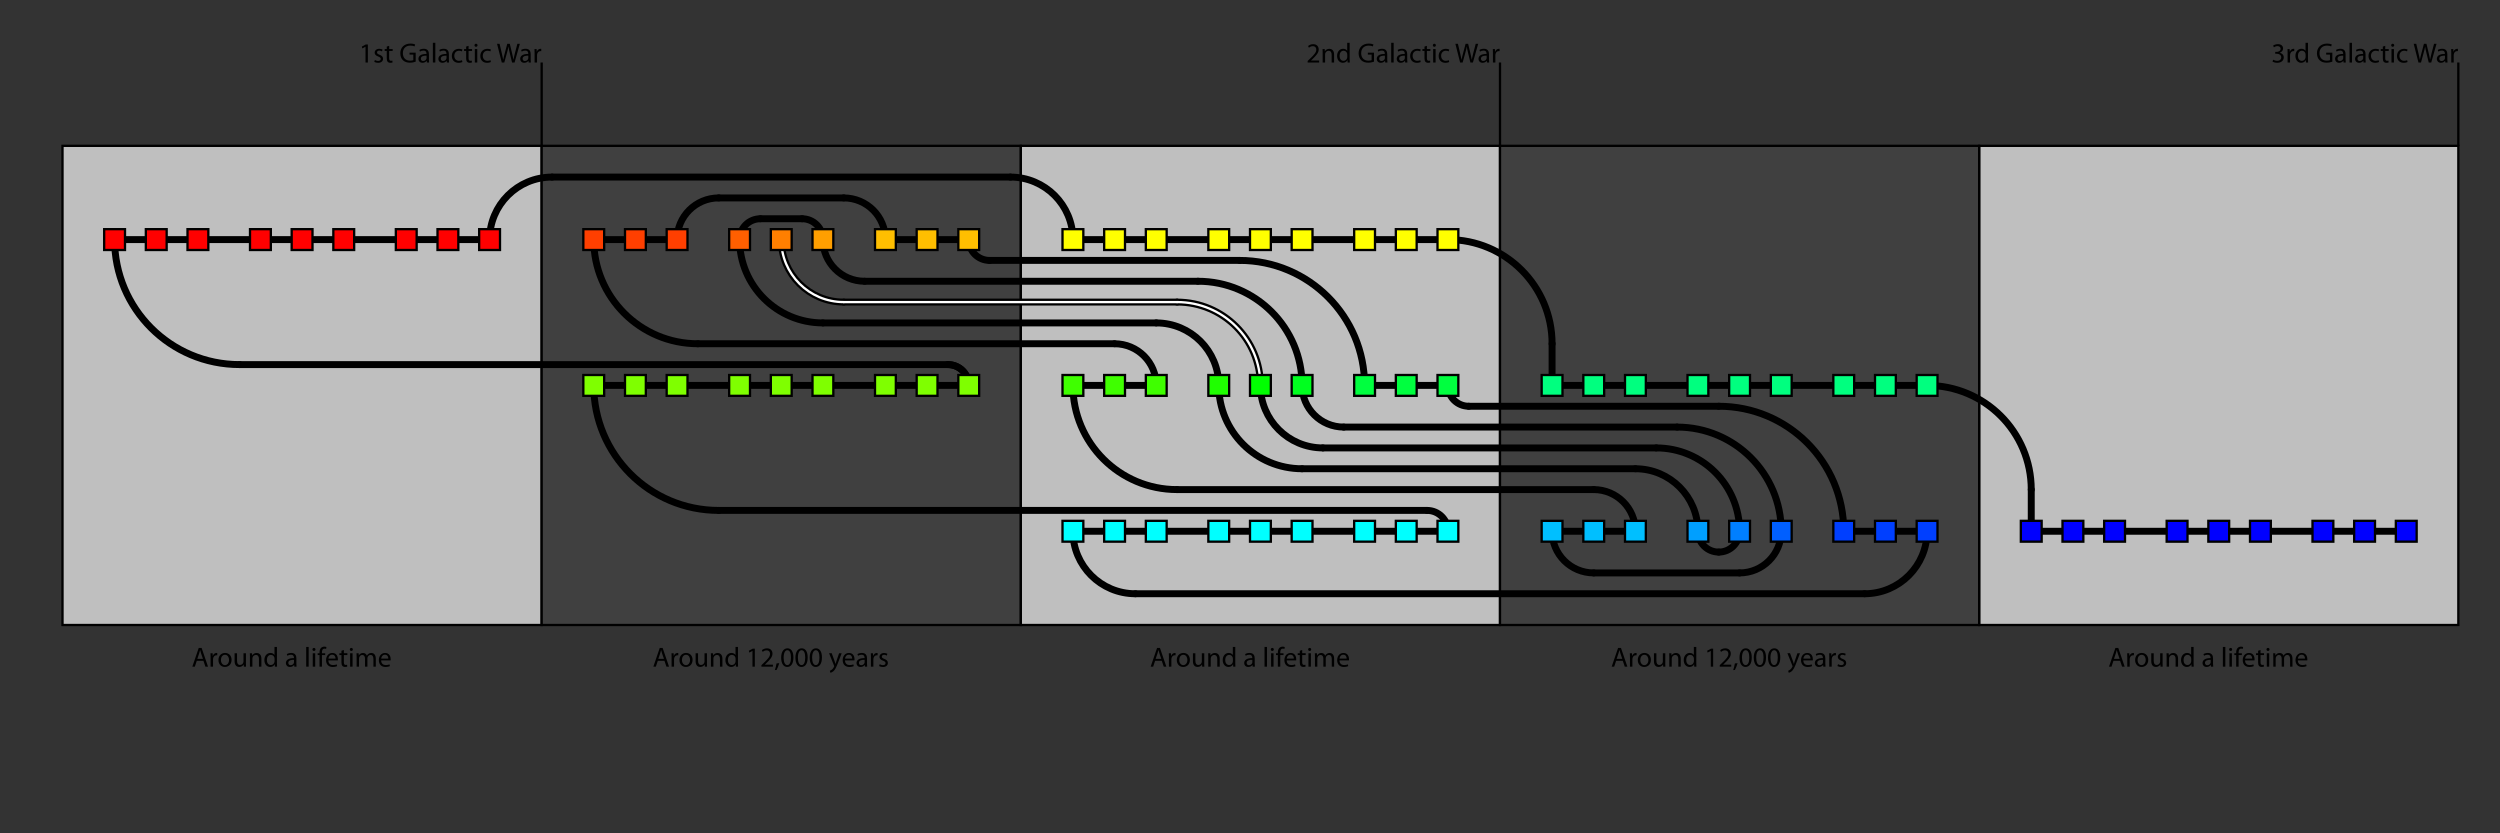 <?xml version="1.0" encoding="utf-8"?>
<!-- Generator: Adobe Illustrator 25.1.0, SVG Export Plug-In . SVG Version: 6.00 Build 0)  -->
<svg version="1.2" baseProfile="tiny" id="Layer_1" xmlns="http://www.w3.org/2000/svg" xmlns:xlink="http://www.w3.org/1999/xlink"
	 x="0px" y="0px" viewBox="0 0 1080 360" overflow="visible" xml:space="preserve">
<rect x="0" y="0" width="1080" height="360" fill="#333333" stroke="none"/>
<rect x="27" y="63" fill="#BFBFBF" stroke="#000000" width="207" height="207"/>
<rect x="234" y="63" fill="#404040" stroke="#000000" width="207" height="207"/>
<rect x="441" y="63" fill="#BFBFBF" stroke="#000000" width="207" height="207"/>
<rect x="855" y="63" fill="#BFBFBF" stroke="#000000" width="207" height="207"/>
<rect x="648" y="63" fill="#404040" stroke="#000000" width="207" height="207"/>
<g>
	<path fill="none" stroke="#000000" stroke-width="3" stroke-linecap="round" stroke-linejoin="round" d="M751.5,229.5
		c0,4.97-4.03,9-9,9"/>
	<path fill="none" stroke="#000000" stroke-width="3" stroke-linecap="round" stroke-linejoin="round" d="M742.5,238.5
		c-4.97,0-9-4.03-9-9"/>
</g>
<path fill="none" stroke="#000000" stroke-width="3" stroke-linecap="round" stroke-linejoin="round" d="M409.5,157.5
	c4.97,0,9,4.03,9,9"/>
<line fill="none" stroke="#000000" stroke-width="3" stroke-linecap="round" stroke-linejoin="round" x1="670.5" y1="229.5" x2="706.5" y2="229.5"/>
<line fill="none" stroke="#000000" stroke-width="3" stroke-linecap="round" stroke-linejoin="round" x1="463.5" y1="166.5" x2="499.5" y2="166.5"/>
<line fill="none" stroke="#000000" stroke-width="3" stroke-linecap="round" stroke-linejoin="round" x1="256.5" y1="103.5" x2="292.5" y2="103.5"/>
<line fill="none" stroke="#000000" stroke-width="3" stroke-linecap="round" stroke-linejoin="round" x1="382.5" y1="103.5" x2="418.5" y2="103.5"/>
<line fill="none" stroke="#000000" stroke-width="3" stroke-linecap="round" stroke-linejoin="round" x1="589.5" y1="166.5" x2="625.5" y2="166.5"/>
<line fill="none" stroke="#000000" stroke-width="3" stroke-linecap="round" stroke-linejoin="round" x1="796.5" y1="229.5" x2="832.5" y2="229.5"/>
<line fill="none" stroke="#000000" stroke-width="3" stroke-linecap="round" stroke-linejoin="round" x1="463.5" y1="229.5" x2="625.5" y2="229.5"/>
<line fill="none" stroke="#000000" stroke-width="3" stroke-linecap="round" stroke-linejoin="round" x1="256.5" y1="166.5" x2="418.5" y2="166.5"/>
<line fill="none" stroke="#000000" stroke-width="3" stroke-linecap="round" stroke-linejoin="round" x1="49.5" y1="103.5" x2="211.5" y2="103.5"/>
<line fill="none" stroke="#000000" stroke-width="3" stroke-linecap="round" stroke-linejoin="round" x1="463.5" y1="103.5" x2="625.5" y2="103.5"/>
<g>
	<path fill="none" stroke="#000000" stroke-width="3" stroke-linecap="round" stroke-linejoin="round" d="M625.5,103.5
		c24.87,0,45,20.13,45,45"/>
	
		<line fill="none" stroke="#000000" stroke-width="3" stroke-linecap="round" stroke-linejoin="round" x1="670.5" y1="148.5" x2="670.5" y2="166.5"/>
</g>
<line fill="none" stroke="#000000" stroke-width="3" stroke-linecap="round" stroke-linejoin="round" x1="670.5" y1="166.5" x2="832.5" y2="166.5"/>
<g>
	<path fill="none" stroke="#000000" stroke-width="3" stroke-linecap="round" stroke-linejoin="round" d="M832.5,166.5
		c24.87,0,45,20.13,45,45"/>
	
		<line fill="none" stroke="#000000" stroke-width="3" stroke-linecap="round" stroke-linejoin="round" x1="877.5" y1="211.5" x2="877.5" y2="229.5"/>
</g>
<line fill="none" stroke="#000000" stroke-width="3" stroke-linecap="round" stroke-linejoin="round" x1="877.5" y1="229.5" x2="1039.5" y2="229.5"/>
<g>
	<path fill="none" stroke="#000000" stroke-width="3" stroke-linecap="round" stroke-linejoin="round" d="M769.5,229.5
		c0,9.95-8.05,18-18,18"/>
	<path fill="none" stroke="#000000" stroke-width="3" stroke-linecap="round" stroke-linejoin="round" d="M688.5,247.5
		c-9.95,0-18-8.05-18-18"/>
	
		<line fill="none" stroke="#000000" stroke-width="3" stroke-linecap="round" stroke-linejoin="round" x1="688.5" y1="247.5" x2="751.5" y2="247.5"/>
</g>
<g>
	<path fill="none" stroke="#000000" stroke-width="3" stroke-linecap="round" stroke-linejoin="round" d="M832.5,229.5
		c0,14.92-12.08,27-27,27"/>
	<path fill="none" stroke="#000000" stroke-width="3" stroke-linecap="round" stroke-linejoin="round" d="M490.5,256.5
		c-14.92,0-27-12.08-27-27"/>
	
		<line fill="none" stroke="#000000" stroke-width="3" stroke-linecap="round" stroke-linejoin="round" x1="805.5" y1="256.5" x2="490.5" y2="256.5"/>
</g>
<g>
	<path fill="none" stroke="#000000" stroke-width="3" stroke-linecap="round" stroke-linejoin="round" d="M319.5,103.5
		c0-4.97,4.03-9,9-9"/>
	<path fill="none" stroke="#000000" stroke-width="3" stroke-linecap="round" stroke-linejoin="round" d="M346.5,94.5
		c4.97,0,9,4.03,9,9"/>
	
		<line fill="none" stroke="#000000" stroke-width="3" stroke-linecap="round" stroke-linejoin="round" x1="328.5" y1="94.5" x2="346.5" y2="94.5"/>
</g>
<g>
	<path fill="none" stroke="#000000" stroke-width="3" stroke-linecap="round" stroke-linejoin="round" d="M292.5,103.5
		c0-9.95,8.05-18,18-18"/>
	<path fill="none" stroke="#000000" stroke-width="3" stroke-linecap="round" stroke-linejoin="round" d="M364.5,85.5
		c9.95,0,18,8.05,18,18"/>
	
		<line fill="none" stroke="#000000" stroke-width="3" stroke-linecap="round" stroke-linejoin="round" x1="310.5" y1="85.5" x2="364.5" y2="85.5"/>
</g>
<g>
	<path fill="none" stroke="#000000" stroke-width="3" stroke-linecap="round" stroke-linejoin="round" d="M211.5,103.5
		c0-14.92,12.08-27,27-27"/>
	<path fill="none" stroke="#000000" stroke-width="3" stroke-linecap="round" stroke-linejoin="round" d="M436.5,76.5
		c14.92,0,27,12.08,27,27"/>
	
		<line fill="none" stroke="#000000" stroke-width="3" stroke-linecap="round" stroke-linejoin="round" x1="238.5" y1="76.5" x2="436.5" y2="76.5"/>
</g>
<g>
	<path fill="none" stroke="#000000" stroke-width="3" stroke-linecap="round" stroke-linejoin="round" d="M616.5,220.5
		c4.97,0,9,4.03,9,9"/>
	<path fill="none" stroke="#000000" stroke-width="3" stroke-linecap="round" stroke-linejoin="round" d="M310.5,220.5
		c-29.85,0-54-24.15-54-54"/>
	
		<line fill="none" stroke="#000000" stroke-width="3" stroke-linecap="round" stroke-linejoin="round" x1="616.5" y1="220.5" x2="310.5" y2="220.5"/>
</g>
<g>
	<path fill="none" stroke="#000000" stroke-width="3" stroke-linecap="round" stroke-linejoin="round" d="M481.5,148.5
		c9.95,0,18,8.05,18,18"/>
	
		<line fill="none" stroke="#000000" stroke-width="3" stroke-linecap="round" stroke-linejoin="round" x1="481.5" y1="148.5" x2="301.5" y2="148.5"/>
	<path fill="none" stroke="#000000" stroke-width="3" stroke-linecap="round" stroke-linejoin="round" d="M301.5,148.5
		c-24.87,0-45-20.13-45-45"/>
</g>
<g>
	<path fill="none" stroke="#000000" stroke-width="3" stroke-linecap="round" stroke-linejoin="round" d="M373.5,121.5
		c-9.95,0-18-8.05-18-18"/>
	
		<line fill="none" stroke="#000000" stroke-width="3" stroke-linecap="round" stroke-linejoin="round" x1="373.5" y1="121.5" x2="517.5" y2="121.5"/>
	<path fill="none" stroke="#000000" stroke-width="3" stroke-linecap="round" stroke-linejoin="round" d="M517.5,121.5
		c24.87,0,45,20.13,45,45"/>
</g>
<g>
	<path fill="none" stroke="#000000" stroke-width="3" stroke-linecap="round" stroke-linejoin="round" d="M364.5,130.5
		c-14.92,0-27-12.08-27-27"/>
	
		<line fill="none" stroke="#000000" stroke-width="3" stroke-linecap="round" stroke-linejoin="round" x1="364.5" y1="130.5" x2="508.5" y2="130.5"/>
	<path fill="none" stroke="#000000" stroke-width="3" stroke-linecap="round" stroke-linejoin="round" d="M508.5,130.5
		c19.9,0,36,16.1,36,36"/>
</g>
<g>
	<path fill="none" stroke="#000000" stroke-width="3" stroke-linecap="round" stroke-linejoin="round" d="M571.5,193.5
		c-14.92,0-27-12.08-27-27"/>
	
		<line fill="none" stroke="#000000" stroke-width="3" stroke-linecap="round" stroke-linejoin="round" x1="571.5" y1="193.5" x2="715.5" y2="193.5"/>
	<path fill="none" stroke="#000000" stroke-width="3" stroke-linecap="round" stroke-linejoin="round" d="M715.5,193.5
		c19.9,0,36,16.1,36,36"/>
</g>
<g>
	<path fill="none" stroke="#000000" stroke-width="3" stroke-linecap="round" stroke-linejoin="round" d="M580.5,184.5
		c-9.95,0-18-8.05-18-18"/>
	
		<line fill="none" stroke="#000000" stroke-width="3" stroke-linecap="round" stroke-linejoin="round" x1="580.5" y1="184.5" x2="724.5" y2="184.5"/>
	<path fill="none" stroke="#000000" stroke-width="3" stroke-linecap="round" stroke-linejoin="round" d="M724.5,184.5
		c24.87,0,45,20.13,45,45"/>
</g>
<g>
	<path fill="none" stroke="#000000" stroke-width="3" stroke-linecap="round" stroke-linejoin="round" d="M499.5,139.5
		c14.92,0,27,12.08,27,27"/>
	
		<line fill="none" stroke="#000000" stroke-width="3" stroke-linecap="round" stroke-linejoin="round" x1="499.5" y1="139.5" x2="355.5" y2="139.5"/>
	<path fill="none" stroke="#000000" stroke-width="3" stroke-linecap="round" stroke-linejoin="round" d="M355.5,139.5
		c-19.9,0-36-16.1-36-36"/>
</g>
<g>
	<path fill="none" stroke="#000000" stroke-width="3" stroke-linecap="round" stroke-linejoin="round" d="M706.5,202.5
		c14.92,0,27,12.08,27,27"/>
	
		<line fill="none" stroke="#000000" stroke-width="3" stroke-linecap="round" stroke-linejoin="round" x1="706.5" y1="202.5" x2="562.5" y2="202.5"/>
	<path fill="none" stroke="#000000" stroke-width="3" stroke-linecap="round" stroke-linejoin="round" d="M562.5,202.5
		c-19.9,0-36-16.1-36-36"/>
</g>
<g>
	<path fill="none" stroke="#000000" stroke-width="3" stroke-linecap="round" stroke-linejoin="round" d="M688.5,211.5
		c9.95,0,18,8.05,18,18"/>
	
		<line fill="none" stroke="#000000" stroke-width="3" stroke-linecap="round" stroke-linejoin="round" x1="688.5" y1="211.5" x2="508.5" y2="211.5"/>
	<path fill="none" stroke="#000000" stroke-width="3" stroke-linecap="round" stroke-linejoin="round" d="M508.5,211.5
		c-24.87,0-45-20.13-45-45"/>
</g>
<g>
	<path fill="none" stroke="#000000" stroke-width="3" stroke-linecap="round" stroke-linejoin="round" d="M409.5,157.5
		c4.97,0,9,4.03,9,9"/>
	<path fill="none" stroke="#000000" stroke-width="3" stroke-linecap="round" stroke-linejoin="round" d="M103.5,157.5
		c-29.85,0-54-24.15-54-54"/>
	
		<line fill="none" stroke="#000000" stroke-width="3" stroke-linecap="round" stroke-linejoin="round" x1="409.5" y1="157.5" x2="103.5" y2="157.5"/>
</g>
<g>
	<path fill="none" stroke="#000000" stroke-width="3" stroke-linecap="round" stroke-linejoin="round" d="M427.5,112.5
		c-4.97,0-9-4.03-9-9"/>
	<path fill="none" stroke="#000000" stroke-width="3" stroke-linecap="round" stroke-linejoin="round" d="M535.5,112.5
		c29.85,0,54,24.15,54,54"/>
	
		<line fill="none" stroke="#000000" stroke-width="3" stroke-linecap="round" stroke-linejoin="round" x1="427.5" y1="112.5" x2="535.5" y2="112.5"/>
</g>
<g>
	<path fill="none" stroke="#000000" stroke-width="3" stroke-linecap="round" stroke-linejoin="round" d="M634.5,175.5
		c-4.97,0-9-4.03-9-9"/>
	<path fill="none" stroke="#000000" stroke-width="3" stroke-linecap="round" stroke-linejoin="round" d="M742.5,175.5
		c29.85,0,54,24.15,54,54"/>
	
		<line fill="none" stroke="#000000" stroke-width="3" stroke-linecap="round" stroke-linejoin="round" x1="634.5" y1="175.5" x2="742.5" y2="175.5"/>
</g>
<g>
	<path fill="none" stroke="#FFFFFF" stroke-linecap="round" stroke-linejoin="round" d="M364.5,130.5c-14.92,0-27-12.08-27-27"/>
	<line fill="none" stroke="#FFFFFF" stroke-linecap="round" stroke-linejoin="round" x1="364.5" y1="130.5" x2="508.5" y2="130.5"/>
	<path fill="none" stroke="#FFFFFF" stroke-linecap="round" stroke-linejoin="round" d="M508.5,130.5c19.9,0,36,16.1,36,36"/>
</g>
<g>
	<g>
		<g>
			<rect x="540" y="162" fill="#00FF00" stroke="#000000" width="9" height="9"/>
			<rect x="522" y="162" fill="#1FFF00" stroke="#000000" width="9" height="9"/>
			<rect x="558" y="162" fill="#00FF1F" stroke="#000000" width="9" height="9"/>
		</g>
		<g>
			<rect x="477" y="162" fill="#3FFF00" stroke="#000000" width="9" height="9"/>
			<rect x="459" y="162" fill="#3FFF00" stroke="#000000" width="9" height="9"/>
			<rect x="495" y="162" fill="#3FFF00" stroke="#000000" width="9" height="9"/>
		</g>
		<g>
			<rect x="603" y="162" fill="#00FF3F" stroke="#000000" width="9" height="9"/>
			<rect x="585" y="162" fill="#00FF3F" stroke="#000000" width="9" height="9"/>
			<rect x="621" y="162" fill="#00FF3F" stroke="#000000" width="9" height="9"/>
		</g>
	</g>
	<g>
		<g>
			<rect x="333" y="162" fill="#7FFF00" stroke="#000000" width="9" height="9"/>
			<rect x="315" y="162" fill="#7FFF00" stroke="#000000" width="9" height="9"/>
			<rect x="351" y="162" fill="#7FFF00" stroke="#000000" width="9" height="9"/>
		</g>
		<g>
			<rect x="270" y="162" fill="#7FFF00" stroke="#000000" width="9" height="9"/>
			<rect x="252" y="162" fill="#7FFF00" stroke="#000000" width="9" height="9"/>
			<rect x="288" y="162" fill="#7FFF00" stroke="#000000" width="9" height="9"/>
		</g>
		<g>
			<rect x="396" y="162" fill="#7FFF00" stroke="#000000" width="9" height="9"/>
			<rect x="378" y="162" fill="#7FFF00" stroke="#000000" width="9" height="9"/>
			<rect x="414" y="162" fill="#7FFF00" stroke="#000000" width="9" height="9"/>
		</g>
	</g>
	<g>
		<g>
			<rect x="747" y="162" fill="#00FF7F" stroke="#000000" width="9" height="9"/>
			<rect x="729" y="162" fill="#00FF7F" stroke="#000000" width="9" height="9"/>
			<rect x="765" y="162" fill="#00FF7F" stroke="#000000" width="9" height="9"/>
		</g>
		<g>
			<rect x="684" y="162" fill="#00FF7F" stroke="#000000" width="9" height="9"/>
			<rect x="666" y="162" fill="#00FF7F" stroke="#000000" width="9" height="9"/>
			<rect x="702" y="162" fill="#00FF7F" stroke="#000000" width="9" height="9"/>
		</g>
		<g>
			<rect x="810" y="162" fill="#00FF7F" stroke="#000000" width="9" height="9"/>
			<rect x="792" y="162" fill="#00FF7F" stroke="#000000" width="9" height="9"/>
			<rect x="828" y="162" fill="#00FF7F" stroke="#000000" width="9" height="9"/>
		</g>
	</g>
</g>
<g>
	<g>
		<g>
			<rect x="333" y="99" fill="#FF7F00" stroke="#000000" width="9" height="9"/>
			<rect x="315" y="99" fill="#FF5F00" stroke="#000000" width="9" height="9"/>
			<rect x="351" y="99" fill="#FF9F00" stroke="#000000" width="9" height="9"/>
		</g>
		<g>
			<rect x="270" y="99" fill="#FF3F00" stroke="#000000" width="9" height="9"/>
			<rect x="252" y="99" fill="#FF3F00" stroke="#000000" width="9" height="9"/>
			<rect x="288" y="99" fill="#FF3F00" stroke="#000000" width="9" height="9"/>
		</g>
		<g>
			<rect x="396" y="99" fill="#FFBF00" stroke="#000000" width="9" height="9"/>
			<rect x="378" y="99" fill="#FFBF00" stroke="#000000" width="9" height="9"/>
			<rect x="414" y="99" fill="#FFBF00" stroke="#000000" width="9" height="9"/>
		</g>
	</g>
	<g>
		<g>
			<rect x="126" y="99" fill="#FF0000" stroke="#000000" width="9" height="9"/>
			<rect x="108" y="99" fill="#FF0000" stroke="#000000" width="9" height="9"/>
			<rect x="144" y="99" fill="#FF0000" stroke="#000000" width="9" height="9"/>
		</g>
		<g>
			<rect x="63" y="99" fill="#FF0000" stroke="#000000" width="9" height="9"/>
			<rect x="45" y="99" fill="#FF0000" stroke="#000000" width="9" height="9"/>
			<rect x="81" y="99" fill="#FF0000" stroke="#000000" width="9" height="9"/>
		</g>
		<g>
			<rect x="189" y="99" fill="#FF0000" stroke="#000000" width="9" height="9"/>
			<rect x="171" y="99" fill="#FF0000" stroke="#000000" width="9" height="9"/>
			<rect x="207" y="99" fill="#FF0000" stroke="#000000" width="9" height="9"/>
		</g>
	</g>
	<g>
		<g>
			<rect x="540" y="99" fill="#FFFF00" stroke="#000000" width="9" height="9"/>
			<rect x="522" y="99" fill="#FFFF00" stroke="#000000" width="9" height="9"/>
			<rect x="558" y="99" fill="#FFFF00" stroke="#000000" width="9" height="9"/>
		</g>
		<g>
			<rect x="477" y="99" fill="#FFFF00" stroke="#000000" width="9" height="9"/>
			<rect x="459" y="99" fill="#FFFF00" stroke="#000000" width="9" height="9"/>
			<rect x="495" y="99" fill="#FFFF00" stroke="#000000" width="9" height="9"/>
		</g>
		<g>
			<rect x="603" y="99" fill="#FFFF00" stroke="#000000" width="9" height="9"/>
			<rect x="585" y="99" fill="#FFFF00" stroke="#000000" width="9" height="9"/>
			<rect x="621" y="99" fill="#FFFF00" stroke="#000000" width="9" height="9"/>
		</g>
	</g>
</g>
<g>
	<g>
		<g>
			<rect x="747" y="225" fill="#007FFF" stroke="#000000" width="9" height="9"/>
			<rect x="729" y="225" fill="#009FFF" stroke="#000000" width="9" height="9"/>
			<rect x="765" y="225" fill="#005FFF" stroke="#000000" width="9" height="9"/>
		</g>
		<g>
			<rect x="684" y="225" fill="#00BFFF" stroke="#000000" width="9" height="9"/>
			<rect x="666" y="225" fill="#00BFFF" stroke="#000000" width="9" height="9"/>
			<rect x="702" y="225" fill="#00BFFF" stroke="#000000" width="9" height="9"/>
		</g>
		<g>
			<rect x="810" y="225" fill="#003FFF" stroke="#000000" width="9" height="9"/>
			<rect x="792" y="225" fill="#003FFF" stroke="#000000" width="9" height="9"/>
			<rect x="828" y="225" fill="#003FFF" stroke="#000000" width="9" height="9"/>
		</g>
	</g>
	<g>
		<g>
			<rect x="540" y="225" fill="#00FFFF" stroke="#000000" width="9" height="9"/>
			<rect x="522" y="225" fill="#00FFFF" stroke="#000000" width="9" height="9"/>
			<rect x="558" y="225" fill="#00FFFF" stroke="#000000" width="9" height="9"/>
		</g>
		<g>
			<rect x="477" y="225" fill="#00FFFF" stroke="#000000" width="9" height="9"/>
			<rect x="459" y="225" fill="#00FFFF" stroke="#000000" width="9" height="9"/>
			<rect x="495" y="225" fill="#00FFFF" stroke="#000000" width="9" height="9"/>
		</g>
		<g>
			<rect x="603" y="225" fill="#00FFFF" stroke="#000000" width="9" height="9"/>
			<rect x="585" y="225" fill="#00FFFF" stroke="#000000" width="9" height="9"/>
			<rect x="621" y="225" fill="#00FFFF" stroke="#000000" width="9" height="9"/>
		</g>
	</g>
	<g>
		<g>
			<rect x="954" y="225" fill="#0000FF" stroke="#000000" width="9" height="9"/>
			<rect x="936" y="225" fill="#0000FF" stroke="#000000" width="9" height="9"/>
			<rect x="972" y="225" fill="#0000FF" stroke="#000000" width="9" height="9"/>
		</g>
		<g>
			<rect x="891" y="225" fill="#0000FF" stroke="#000000" width="9" height="9"/>
			<rect x="873" y="225" fill="#0000FF" stroke="#000000" width="9" height="9"/>
			<rect x="909" y="225" fill="#0000FF" stroke="#000000" width="9" height="9"/>
		</g>
		<g>
			<rect x="1017" y="225" fill="#0000FF" stroke="#000000" width="9" height="9"/>
			<rect x="999" y="225" fill="#0000FF" stroke="#000000" width="9" height="9"/>
			<rect x="1035" y="225" fill="#0000FF" stroke="#000000" width="9" height="9"/>
		</g>
	</g>
</g>
<line fill="none" stroke="#000000" x1="234" y1="63" x2="234" y2="27"/>
<g>
	<path d="M157.9,20.19h-0.02l-1.36,0.73l-0.2-0.8l1.7-0.91h0.9V27h-1.02V20.19z"/>
	<path d="M161.95,25.93c0.32,0.19,0.88,0.41,1.4,0.41c0.76,0,1.12-0.37,1.12-0.86c0-0.5-0.3-0.77-1.07-1.06
		c-1.06-0.38-1.55-0.95-1.55-1.64c0-0.94,0.77-1.7,2-1.7c0.59,0,1.1,0.16,1.42,0.36l-0.25,0.77c-0.23-0.14-0.65-0.35-1.19-0.35
		c-0.62,0-0.96,0.36-0.96,0.79c0,0.48,0.34,0.7,1.09,1c1,0.37,1.52,0.88,1.52,1.74c0,1.03-0.8,1.75-2.16,1.75
		c-0.64,0-1.22-0.17-1.63-0.41L161.95,25.93z"/>
	<path d="M168.12,19.8v1.39h1.51V22h-1.51v3.13c0,0.72,0.2,1.13,0.79,1.13c0.29,0,0.46-0.02,0.61-0.07l0.05,0.8
		c-0.2,0.07-0.53,0.14-0.94,0.14c-0.49,0-0.89-0.17-1.14-0.44c-0.29-0.32-0.41-0.84-0.41-1.52V22h-0.9v-0.8h0.9v-1.08L168.12,19.8z"
		/>
	<path d="M179.57,26.64c-0.47,0.18-1.4,0.44-2.49,0.44c-1.22,0-2.23-0.31-3.02-1.07c-0.7-0.67-1.13-1.75-1.13-3.01
		c0-2.41,1.67-4.17,4.38-4.17c0.94,0,1.68,0.2,2.03,0.37l-0.26,0.85c-0.43-0.2-0.97-0.35-1.79-0.35c-1.97,0-3.25,1.22-3.25,3.25
		c0,2.05,1.22,3.26,3.12,3.26c0.68,0,1.15-0.1,1.39-0.22v-2.41h-1.63v-0.84h2.66V26.64z"/>
	<path d="M185.29,25.61c0,0.5,0.02,1,0.08,1.39h-0.95l-0.08-0.73h-0.04c-0.32,0.46-0.95,0.86-1.77,0.86c-1.18,0-1.77-0.83-1.77-1.67
		c0-1.4,1.25-2.17,3.49-2.16v-0.12c0-0.47-0.13-1.34-1.32-1.33c-0.55,0-1.12,0.16-1.52,0.43l-0.24-0.71c0.48-0.3,1.19-0.5,1.92-0.5
		c1.77,0,2.21,1.21,2.21,2.36V25.61z M184.27,24.04c-1.15-0.02-2.46,0.18-2.46,1.31c0,0.7,0.46,1.01,0.98,1.01
		c0.77,0,1.26-0.48,1.43-0.97c0.04-0.12,0.05-0.24,0.05-0.34V24.04z"/>
	<path d="M187,18.48h1.06V27H187V18.48z"/>
	<path d="M193.91,25.61c0,0.5,0.02,1,0.08,1.39h-0.95l-0.08-0.73h-0.04c-0.32,0.46-0.95,0.86-1.77,0.86c-1.18,0-1.77-0.83-1.77-1.67
		c0-1.4,1.25-2.17,3.49-2.16v-0.12c0-0.47-0.13-1.34-1.32-1.33c-0.55,0-1.12,0.16-1.52,0.43l-0.24-0.71c0.48-0.3,1.19-0.5,1.92-0.5
		c1.77,0,2.21,1.21,2.21,2.36V25.61z M192.89,24.04c-1.15-0.02-2.46,0.18-2.46,1.31c0,0.7,0.46,1.01,0.98,1.01
		c0.77,0,1.26-0.48,1.43-0.97c0.04-0.12,0.05-0.24,0.05-0.34V24.04z"/>
	<path d="M199.75,26.8c-0.28,0.13-0.89,0.34-1.67,0.34c-1.75,0-2.89-1.19-2.89-2.96c0-1.79,1.22-3.09,3.12-3.09
		c0.62,0,1.18,0.16,1.46,0.31l-0.24,0.8c-0.25-0.13-0.65-0.28-1.22-0.28c-1.33,0-2.05,1-2.05,2.19c0,1.34,0.86,2.17,2.02,2.17
		c0.6,0,1-0.14,1.3-0.28L199.75,26.8z"/>
	<path d="M202.42,19.8v1.39h1.51V22h-1.51v3.13c0,0.72,0.2,1.13,0.79,1.13c0.29,0,0.46-0.02,0.61-0.07l0.05,0.8
		c-0.2,0.07-0.53,0.14-0.94,0.14c-0.49,0-0.89-0.17-1.14-0.44c-0.29-0.32-0.41-0.84-0.41-1.52V22h-0.9v-0.8h0.9v-1.08L202.42,19.8z"
		/>
	<path d="M206.29,19.56c0,0.36-0.25,0.65-0.67,0.65c-0.38,0-0.64-0.29-0.64-0.65s0.26-0.66,0.66-0.66
		C206.03,18.9,206.29,19.19,206.29,19.56z M205.12,27v-5.8h1.06V27H205.12z"/>
	<path d="M212.06,26.8c-0.28,0.13-0.89,0.34-1.67,0.34c-1.75,0-2.89-1.19-2.89-2.96c0-1.79,1.22-3.09,3.12-3.09
		c0.62,0,1.18,0.16,1.46,0.31l-0.24,0.8c-0.25-0.13-0.65-0.28-1.22-0.28c-1.33,0-2.05,1-2.05,2.19c0,1.34,0.86,2.17,2.02,2.17
		c0.6,0,1-0.14,1.3-0.28L212.06,26.8z"/>
	<path d="M216.77,27l-2.05-8.08h1.1l0.96,4.09c0.24,1.01,0.46,2.01,0.6,2.79h0.02c0.13-0.8,0.38-1.76,0.66-2.81l1.08-4.08h1.09
		l0.98,4.1c0.23,0.96,0.44,1.92,0.56,2.77h0.02c0.17-0.89,0.4-1.79,0.65-2.79l1.07-4.08h1.07L222.3,27h-1.09l-1.02-4.21
		c-0.25-1.03-0.42-1.82-0.53-2.64h-0.02c-0.13,0.8-0.32,1.6-0.62,2.64L217.86,27H216.77z"/>
	<path d="M229.25,25.61c0,0.5,0.02,1,0.08,1.39h-0.95l-0.08-0.73h-0.04c-0.32,0.46-0.95,0.86-1.77,0.86c-1.18,0-1.77-0.83-1.77-1.67
		c0-1.4,1.25-2.17,3.49-2.16v-0.12c0-0.47-0.13-1.34-1.32-1.33c-0.55,0-1.12,0.16-1.52,0.43l-0.24-0.71c0.48-0.3,1.19-0.5,1.92-0.5
		c1.77,0,2.21,1.21,2.21,2.36V25.61z M228.23,24.04c-1.15-0.02-2.46,0.18-2.46,1.31c0,0.7,0.46,1.01,0.98,1.01
		c0.77,0,1.26-0.48,1.43-0.97c0.04-0.12,0.05-0.24,0.05-0.34V24.04z"/>
	<path d="M230.95,23.01c0-0.68-0.01-1.27-0.05-1.81h0.92l0.05,1.15h0.04c0.26-0.78,0.91-1.27,1.62-1.27c0.11,0,0.19,0.01,0.29,0.02
		v1c-0.11-0.02-0.22-0.02-0.36-0.02c-0.74,0-1.27,0.55-1.42,1.34c-0.02,0.14-0.04,0.32-0.04,0.49V27h-1.06V23.01z"/>
</g>
<g>
	<path d="M284.17,285.46l-0.84,2.54h-1.08l2.76-8.08h1.25l2.76,8.08h-1.12l-0.86-2.54H284.17z M286.83,284.64l-0.8-2.33
		c-0.18-0.53-0.3-1.01-0.42-1.47h-0.02c-0.12,0.47-0.24,0.97-0.41,1.46l-0.79,2.34H286.83z"/>
	<path d="M290.14,284.01c0-0.68-0.01-1.27-0.05-1.81h0.92l0.05,1.15h0.04c0.26-0.78,0.91-1.27,1.62-1.27c0.11,0,0.19,0.01,0.29,0.02
		v1c-0.11-0.02-0.22-0.02-0.36-0.02c-0.74,0-1.27,0.55-1.42,1.34c-0.02,0.14-0.04,0.32-0.04,0.49V288h-1.06V284.01z"/>
	<path d="M299.19,285.05c0,2.15-1.5,3.08-2.89,3.08c-1.56,0-2.78-1.15-2.78-2.99c0-1.93,1.28-3.07,2.88-3.07
		C298.07,282.08,299.19,283.29,299.19,285.05z M294.6,285.11c0,1.27,0.72,2.23,1.75,2.23c1.01,0,1.76-0.95,1.76-2.25
		c0-0.98-0.49-2.22-1.74-2.22C295.14,282.87,294.6,284.02,294.6,285.11z"/>
	<path d="M305.39,286.4c0,0.61,0.01,1.14,0.05,1.6h-0.94l-0.06-0.95h-0.02c-0.26,0.47-0.89,1.08-1.92,1.08c-0.91,0-2-0.52-2-2.54
		v-3.39h1.06v3.2c0,1.1,0.35,1.86,1.3,1.86c0.71,0,1.2-0.49,1.39-0.97c0.06-0.14,0.1-0.34,0.1-0.54v-3.55h1.06V286.4z"/>
	<path d="M307.14,283.77c0-0.61-0.01-1.09-0.05-1.57h0.94l0.06,0.96h0.02c0.29-0.54,0.96-1.08,1.92-1.08c0.8,0,2.05,0.48,2.05,2.47
		V288h-1.06v-3.35c0-0.94-0.35-1.71-1.34-1.71c-0.68,0-1.22,0.49-1.42,1.08c-0.05,0.13-0.07,0.31-0.07,0.49V288h-1.06V283.77z"/>
	<path d="M318.8,279.48v7.02c0,0.52,0.02,1.1,0.05,1.5h-0.94l-0.05-1.01h-0.04c-0.31,0.65-1.01,1.14-1.96,1.14
		c-1.4,0-2.49-1.19-2.49-2.95c-0.01-1.93,1.2-3.11,2.6-3.11c0.9,0,1.49,0.42,1.75,0.88h0.02v-3.47H318.8z M317.76,284.56
		c0-0.13-0.01-0.31-0.05-0.44c-0.16-0.66-0.73-1.21-1.52-1.21c-1.09,0-1.74,0.96-1.74,2.23c0,1.17,0.59,2.15,1.72,2.15
		c0.71,0,1.35-0.48,1.55-1.26c0.04-0.14,0.05-0.29,0.05-0.46V284.56z"/>
	<path d="M325.07,281.19h-0.02l-1.36,0.73l-0.2-0.8l1.7-0.91h0.9v7.8h-1.02V281.19z"/>
	<path d="M328.93,288v-0.65l0.83-0.8c1.99-1.89,2.9-2.9,2.9-4.08c0-0.79-0.37-1.52-1.54-1.52c-0.71,0-1.3,0.36-1.65,0.66l-0.34-0.74
		c0.53-0.44,1.31-0.79,2.19-0.79c1.68,0,2.39,1.15,2.39,2.27c0,1.44-1.04,2.6-2.69,4.19l-0.61,0.58v0.02h3.49V288H328.93z"/>
	<path d="M334.74,289.49c0.26-0.72,0.59-2,0.72-2.88l1.18-0.12c-0.29,1.02-0.82,2.35-1.15,2.92L334.74,289.49z"/>
	<path d="M342.76,284.02c0,2.65-1,4.11-2.71,4.11c-1.52,0-2.57-1.43-2.59-4.01c0-2.63,1.14-4.05,2.72-4.05
		C341.82,280.07,342.76,281.54,342.76,284.02z M338.53,284.14c0,2.03,0.62,3.18,1.58,3.18c1.07,0,1.58-1.26,1.58-3.25
		c0-1.92-0.48-3.18-1.58-3.18C339.2,280.89,338.53,282.02,338.53,284.14z"/>
	<path d="M348.92,284.02c0,2.65-1,4.11-2.71,4.11c-1.52,0-2.57-1.43-2.59-4.01c0-2.63,1.14-4.05,2.72-4.05
		C347.97,280.07,348.92,281.54,348.92,284.02z M344.69,284.14c0,2.03,0.62,3.18,1.58,3.18c1.07,0,1.58-1.26,1.58-3.25
		c0-1.92-0.48-3.18-1.58-3.18C345.36,280.89,344.69,282.02,344.69,284.14z"/>
	<path d="M355.08,284.02c0,2.65-1,4.11-2.71,4.11c-1.52,0-2.57-1.43-2.59-4.01c0-2.63,1.14-4.05,2.72-4.05
		C354.13,280.07,355.08,281.54,355.08,284.02z M350.84,284.14c0,2.03,0.62,3.18,1.58,3.18c1.07,0,1.58-1.26,1.58-3.25
		c0-1.92-0.48-3.18-1.58-3.18C351.51,280.89,350.84,282.02,350.84,284.14z"/>
	<path d="M359.3,282.2l1.26,3.43c0.14,0.38,0.29,0.84,0.38,1.19h0.02c0.11-0.35,0.23-0.79,0.37-1.21l1.15-3.41h1.12l-1.58,4.14
		c-0.76,1.99-1.27,3-1.99,3.63c-0.53,0.44-1.03,0.62-1.29,0.67l-0.26-0.88c0.26-0.08,0.61-0.25,0.92-0.52
		c0.29-0.23,0.64-0.64,0.89-1.17c0.05-0.11,0.08-0.19,0.08-0.25c0-0.06-0.02-0.14-0.08-0.28l-2.13-5.35H359.3z"/>
	<path d="M365.04,285.29c0.02,1.43,0.92,2.02,1.99,2.02c0.76,0,1.22-0.13,1.61-0.3l0.19,0.76c-0.37,0.17-1.02,0.37-1.94,0.37
		c-1.79,0-2.85-1.19-2.85-2.94s1.03-3.12,2.72-3.12c1.91,0,2.4,1.66,2.4,2.72c0,0.22-0.01,0.37-0.04,0.49H365.04z M368.13,284.53
		c0.01-0.66-0.28-1.7-1.46-1.7c-1.08,0-1.54,0.97-1.62,1.7H368.13z"/>
	<path d="M374.54,286.61c0,0.5,0.02,0.99,0.08,1.39h-0.95l-0.08-0.73h-0.04c-0.32,0.46-0.95,0.86-1.77,0.86
		c-1.18,0-1.77-0.83-1.77-1.67c0-1.4,1.25-2.17,3.49-2.16v-0.12c0-0.47-0.13-1.34-1.32-1.33c-0.55,0-1.12,0.16-1.52,0.43l-0.24-0.71
		c0.48-0.3,1.19-0.5,1.92-0.5c1.77,0,2.21,1.21,2.21,2.36V286.61z M373.52,285.04c-1.15-0.02-2.46,0.18-2.46,1.31
		c0,0.7,0.46,1.01,0.98,1.01c0.77,0,1.26-0.48,1.43-0.97c0.04-0.12,0.05-0.24,0.05-0.34V285.04z"/>
	<path d="M376.25,284.01c0-0.68-0.01-1.27-0.05-1.81h0.92l0.05,1.15h0.04c0.26-0.78,0.91-1.27,1.62-1.27c0.11,0,0.19,0.01,0.29,0.02
		v1c-0.11-0.02-0.22-0.02-0.36-0.02c-0.74,0-1.27,0.55-1.42,1.34c-0.02,0.14-0.04,0.32-0.04,0.49V288h-1.06V284.01z"/>
	<path d="M380.03,286.93c0.32,0.19,0.88,0.41,1.4,0.41c0.76,0,1.12-0.37,1.12-0.86c0-0.5-0.3-0.77-1.07-1.05
		c-1.06-0.38-1.55-0.95-1.55-1.64c0-0.94,0.77-1.7,2-1.7c0.59,0,1.1,0.16,1.42,0.36l-0.25,0.77c-0.23-0.14-0.65-0.35-1.19-0.35
		c-0.62,0-0.96,0.36-0.96,0.79c0,0.48,0.34,0.7,1.09,1c1,0.37,1.52,0.88,1.52,1.74c0,1.03-0.8,1.75-2.16,1.75
		c-0.64,0-1.22-0.17-1.63-0.41L380.03,286.93z"/>
</g>
<g>
	<path d="M85.01,285.46L84.17,288h-1.08l2.76-8.08h1.25l2.76,8.08h-1.12l-0.86-2.54H85.01z M87.68,284.64l-0.8-2.33
		c-0.18-0.53-0.3-1.01-0.42-1.47h-0.02c-0.12,0.47-0.24,0.97-0.41,1.46l-0.79,2.34H87.68z"/>
	<path d="M90.98,284.01c0-0.68-0.01-1.27-0.05-1.81h0.92l0.05,1.15h0.04c0.26-0.78,0.91-1.27,1.62-1.27c0.11,0,0.19,0.01,0.29,0.02
		v1c-0.11-0.02-0.22-0.02-0.36-0.02c-0.74,0-1.27,0.55-1.42,1.34c-0.02,0.14-0.04,0.32-0.04,0.49V288h-1.06V284.01z"/>
	<path d="M100.04,285.05c0,2.15-1.5,3.08-2.89,3.08c-1.56,0-2.78-1.15-2.78-2.99c0-1.93,1.28-3.07,2.88-3.07
		C98.91,282.08,100.04,283.29,100.04,285.05z M95.44,285.11c0,1.27,0.72,2.23,1.75,2.23c1.01,0,1.76-0.95,1.76-2.25
		c0-0.98-0.49-2.22-1.74-2.22C95.98,282.87,95.44,284.02,95.44,285.11z"/>
	<path d="M106.23,286.4c0,0.61,0.01,1.14,0.05,1.6h-0.94l-0.06-0.95h-0.02c-0.26,0.47-0.89,1.08-1.92,1.08c-0.91,0-2-0.52-2-2.54
		v-3.39h1.06v3.2c0,1.1,0.35,1.86,1.3,1.86c0.71,0,1.2-0.49,1.39-0.97c0.06-0.14,0.1-0.34,0.1-0.54v-3.55h1.06V286.4z"/>
	<path d="M107.98,283.77c0-0.61-0.01-1.09-0.05-1.57h0.94l0.06,0.96h0.02c0.29-0.54,0.96-1.08,1.92-1.08c0.8,0,2.05,0.48,2.05,2.47
		V288h-1.06v-3.35c0-0.94-0.35-1.71-1.34-1.71c-0.68,0-1.22,0.49-1.42,1.08c-0.05,0.13-0.07,0.31-0.07,0.49V288h-1.06V283.77z"/>
	<path d="M119.64,279.48v7.02c0,0.52,0.02,1.1,0.05,1.5h-0.94l-0.05-1.01h-0.04c-0.31,0.65-1.01,1.14-1.96,1.14
		c-1.4,0-2.49-1.19-2.49-2.95c-0.01-1.93,1.2-3.11,2.6-3.11c0.9,0,1.49,0.42,1.75,0.88h0.02v-3.47H119.64z M118.6,284.56
		c0-0.13-0.01-0.31-0.05-0.44c-0.16-0.66-0.73-1.21-1.52-1.21c-1.09,0-1.74,0.96-1.74,2.23c0,1.17,0.59,2.15,1.72,2.15
		c0.71,0,1.35-0.48,1.55-1.26c0.04-0.14,0.05-0.29,0.05-0.46V284.56z"/>
	<path d="M128.03,286.61c0,0.5,0.02,0.99,0.08,1.39h-0.95l-0.08-0.73h-0.04c-0.32,0.46-0.95,0.86-1.77,0.86
		c-1.18,0-1.77-0.83-1.77-1.67c0-1.4,1.25-2.17,3.49-2.16v-0.12c0-0.47-0.13-1.34-1.32-1.33c-0.55,0-1.12,0.16-1.52,0.43l-0.24-0.71
		c0.48-0.3,1.19-0.5,1.92-0.5c1.77,0,2.21,1.21,2.21,2.36V286.61z M127.01,285.04c-1.15-0.02-2.46,0.18-2.46,1.31
		c0,0.7,0.46,1.01,0.98,1.01c0.77,0,1.26-0.48,1.43-0.97c0.04-0.12,0.05-0.24,0.05-0.34V285.04z"/>
	<path d="M132.28,279.48h1.06V288h-1.06V279.48z"/>
	<path d="M136.29,280.56c0,0.36-0.25,0.65-0.67,0.65c-0.38,0-0.64-0.29-0.64-0.65c0-0.36,0.26-0.66,0.66-0.66
		C136.02,279.9,136.29,280.19,136.29,280.56z M135.11,288v-5.8h1.06v5.8H135.11z"/>
	<path d="M138.03,288v-5h-0.8v-0.8h0.8v-0.28c0-0.82,0.19-1.56,0.67-2.03c0.4-0.38,0.92-0.54,1.42-0.54c0.38,0,0.7,0.08,0.9,0.17
		l-0.14,0.82c-0.16-0.07-0.36-0.13-0.67-0.13c-0.9,0-1.13,0.78-1.13,1.68v0.31h1.4v0.8h-1.4v5H138.03z"/>
	<path d="M141.86,285.29c0.02,1.43,0.92,2.02,1.99,2.02c0.76,0,1.22-0.13,1.61-0.3l0.19,0.76c-0.37,0.17-1.02,0.37-1.94,0.37
		c-1.79,0-2.85-1.19-2.85-2.94s1.03-3.12,2.72-3.12c1.91,0,2.4,1.66,2.4,2.72c0,0.22-0.01,0.37-0.04,0.49H141.86z M144.95,284.53
		c0.01-0.66-0.28-1.7-1.46-1.7c-1.08,0-1.54,0.97-1.62,1.7H144.95z"/>
	<path d="M148.55,280.8v1.39h1.51v0.8h-1.51v3.13c0,0.72,0.2,1.13,0.79,1.13c0.29,0,0.46-0.02,0.61-0.07l0.05,0.8
		c-0.2,0.07-0.53,0.14-0.94,0.14c-0.49,0-0.89-0.17-1.14-0.44c-0.29-0.32-0.41-0.84-0.41-1.52V283h-0.9v-0.8h0.9v-1.08L148.55,280.8
		z"/>
	<path d="M152.43,280.56c0,0.36-0.25,0.65-0.67,0.65c-0.38,0-0.64-0.29-0.64-0.65c0-0.36,0.26-0.66,0.66-0.66
		C152.17,279.9,152.43,280.19,152.43,280.56z M151.25,288v-5.8h1.06v5.8H151.25z"/>
	<path d="M154.06,283.77c0-0.61-0.02-1.09-0.05-1.57h0.92l0.05,0.95h0.04c0.32-0.55,0.86-1.07,1.83-1.07c0.78,0,1.38,0.48,1.63,1.16
		h0.02c0.18-0.34,0.42-0.58,0.66-0.76c0.35-0.26,0.72-0.41,1.27-0.41c0.78,0,1.92,0.5,1.92,2.52V288h-1.03v-3.27
		c0-1.13-0.42-1.79-1.26-1.79c-0.61,0-1.07,0.44-1.26,0.95c-0.05,0.16-0.08,0.34-0.08,0.53V288h-1.03v-3.48
		c0-0.92-0.41-1.58-1.21-1.58c-0.65,0-1.14,0.53-1.31,1.05c-0.06,0.14-0.08,0.34-0.08,0.52V288h-1.03V283.77z"/>
	<path d="M164.66,285.29c0.02,1.43,0.92,2.02,1.99,2.02c0.76,0,1.22-0.13,1.61-0.3l0.19,0.76c-0.37,0.17-1.02,0.37-1.94,0.37
		c-1.79,0-2.85-1.19-2.85-2.94s1.03-3.12,2.72-3.12c1.91,0,2.4,1.66,2.4,2.72c0,0.22-0.01,0.37-0.04,0.49H164.66z M167.75,284.53
		c0.01-0.66-0.28-1.7-1.46-1.7c-1.08,0-1.54,0.97-1.62,1.7H167.75z"/>
</g>
<g>
	<path d="M698.17,285.46l-0.84,2.54h-1.08l2.76-8.08h1.25l2.76,8.08h-1.12l-0.86-2.54H698.17z M700.83,284.64l-0.8-2.33
		c-0.18-0.53-0.3-1.01-0.42-1.47h-0.03c-0.12,0.47-0.24,0.97-0.41,1.46l-0.79,2.34H700.83z"/>
	<path d="M704.14,284.01c0-0.68-0.01-1.27-0.05-1.81h0.92l0.05,1.15h0.04c0.26-0.78,0.91-1.27,1.62-1.27c0.11,0,0.19,0.01,0.29,0.02
		v1c-0.11-0.02-0.22-0.02-0.36-0.02c-0.74,0-1.27,0.55-1.42,1.34c-0.02,0.14-0.04,0.32-0.04,0.49V288h-1.05V284.01z"/>
	<path d="M713.19,285.05c0,2.15-1.5,3.08-2.89,3.08c-1.56,0-2.78-1.15-2.78-2.99c0-1.93,1.28-3.07,2.88-3.07
		C712.07,282.08,713.19,283.29,713.19,285.05z M708.6,285.11c0,1.27,0.72,2.23,1.75,2.23c1.01,0,1.76-0.95,1.76-2.25
		c0-0.98-0.49-2.22-1.74-2.22C709.14,282.87,708.6,284.02,708.6,285.11z"/>
	<path d="M719.39,286.4c0,0.61,0.01,1.14,0.05,1.6h-0.94l-0.06-0.95h-0.02c-0.26,0.47-0.89,1.08-1.92,1.08c-0.91,0-2-0.52-2-2.54
		v-3.39h1.06v3.2c0,1.1,0.35,1.86,1.3,1.86c0.71,0,1.2-0.49,1.39-0.97c0.06-0.14,0.1-0.34,0.1-0.54v-3.55h1.06V286.4z"/>
	<path d="M721.14,283.77c0-0.61-0.01-1.09-0.05-1.57h0.94l0.06,0.96h0.02c0.29-0.54,0.96-1.08,1.92-1.08c0.8,0,2.05,0.48,2.05,2.47
		V288h-1.06v-3.35c0-0.94-0.35-1.71-1.34-1.71c-0.68,0-1.22,0.49-1.42,1.08c-0.05,0.13-0.07,0.31-0.07,0.49V288h-1.05V283.77z"/>
	<path d="M732.8,279.48v7.02c0,0.52,0.02,1.1,0.05,1.5h-0.94l-0.05-1.01h-0.04c-0.31,0.65-1.01,1.14-1.96,1.14
		c-1.4,0-2.49-1.19-2.49-2.95c-0.01-1.93,1.2-3.11,2.6-3.11c0.9,0,1.49,0.42,1.75,0.88h0.02v-3.47H732.8z M731.76,284.56
		c0-0.13-0.01-0.31-0.05-0.44c-0.16-0.66-0.73-1.21-1.52-1.21c-1.09,0-1.74,0.96-1.74,2.23c0,1.17,0.59,2.15,1.72,2.15
		c0.71,0,1.35-0.48,1.55-1.26c0.04-0.14,0.05-0.29,0.05-0.46V284.56z"/>
	<path d="M739.07,281.19h-0.02l-1.36,0.73l-0.2-0.8l1.7-0.91h0.9v7.8h-1.02V281.19z"/>
	<path d="M742.93,288v-0.65l0.83-0.8c1.99-1.89,2.9-2.9,2.9-4.08c0-0.79-0.37-1.52-1.54-1.52c-0.71,0-1.3,0.36-1.66,0.66l-0.34-0.74
		c0.53-0.44,1.31-0.79,2.19-0.79c1.68,0,2.39,1.15,2.39,2.27c0,1.44-1.04,2.6-2.69,4.19l-0.61,0.58v0.02h3.49V288H742.93z"/>
	<path d="M748.74,289.49c0.26-0.72,0.59-2,0.72-2.88l1.18-0.12c-0.29,1.02-0.82,2.35-1.15,2.92L748.74,289.49z"/>
	<path d="M756.76,284.02c0,2.65-1,4.11-2.71,4.11c-1.52,0-2.57-1.43-2.59-4.01c0-2.63,1.14-4.05,2.72-4.05
		C755.82,280.07,756.76,281.54,756.76,284.02z M752.53,284.14c0,2.03,0.62,3.18,1.58,3.18c1.07,0,1.58-1.26,1.58-3.25
		c0-1.92-0.48-3.18-1.58-3.18C753.2,280.89,752.53,282.02,752.53,284.14z"/>
	<path d="M762.92,284.02c0,2.65-1,4.11-2.71,4.11c-1.52,0-2.57-1.43-2.59-4.01c0-2.63,1.14-4.05,2.72-4.05
		C761.97,280.07,762.92,281.54,762.92,284.02z M758.69,284.14c0,2.03,0.62,3.18,1.58,3.18c1.07,0,1.58-1.26,1.58-3.25
		c0-1.92-0.48-3.18-1.58-3.18C759.36,280.89,758.69,282.02,758.69,284.14z"/>
	<path d="M769.08,284.02c0,2.65-1,4.11-2.71,4.11c-1.52,0-2.57-1.43-2.59-4.01c0-2.63,1.14-4.05,2.72-4.05
		C768.13,280.07,769.08,281.54,769.08,284.02z M764.84,284.14c0,2.03,0.62,3.18,1.58,3.18c1.07,0,1.58-1.26,1.58-3.25
		c0-1.92-0.48-3.18-1.58-3.18C765.51,280.89,764.84,282.02,764.84,284.14z"/>
	<path d="M773.3,282.2l1.26,3.43c0.14,0.38,0.29,0.84,0.38,1.19h0.02c0.11-0.35,0.23-0.79,0.37-1.21l1.15-3.41h1.12l-1.58,4.14
		c-0.76,1.99-1.27,3-1.99,3.63c-0.53,0.44-1.03,0.62-1.29,0.67l-0.26-0.88c0.26-0.08,0.61-0.25,0.92-0.52
		c0.29-0.23,0.63-0.64,0.89-1.17c0.05-0.11,0.08-0.19,0.08-0.25c0-0.06-0.02-0.14-0.08-0.28l-2.13-5.35H773.3z"/>
	<path d="M779.04,285.29c0.02,1.43,0.92,2.02,1.99,2.02c0.76,0,1.22-0.13,1.61-0.3l0.19,0.76c-0.37,0.17-1.02,0.37-1.94,0.37
		c-1.79,0-2.85-1.19-2.85-2.94s1.03-3.12,2.72-3.12c1.91,0,2.4,1.66,2.4,2.72c0,0.22-0.01,0.37-0.04,0.49H779.04z M782.13,284.53
		c0.01-0.66-0.28-1.7-1.46-1.7c-1.08,0-1.54,0.97-1.62,1.7H782.13z"/>
	<path d="M788.54,286.61c0,0.5,0.02,0.99,0.08,1.39h-0.95l-0.08-0.73h-0.04c-0.32,0.46-0.95,0.86-1.78,0.86
		c-1.17,0-1.77-0.83-1.77-1.67c0-1.4,1.25-2.17,3.49-2.16v-0.12c0-0.47-0.13-1.34-1.32-1.33c-0.55,0-1.12,0.16-1.52,0.43l-0.24-0.71
		c0.48-0.3,1.19-0.5,1.92-0.5c1.77,0,2.21,1.21,2.21,2.36V286.61z M787.52,285.04c-1.15-0.02-2.46,0.18-2.46,1.31
		c0,0.7,0.46,1.01,0.98,1.01c0.77,0,1.26-0.48,1.43-0.97c0.04-0.12,0.05-0.24,0.05-0.34V285.04z"/>
	<path d="M790.25,284.01c0-0.68-0.01-1.27-0.05-1.81h0.92l0.05,1.15h0.04c0.26-0.78,0.91-1.27,1.62-1.27c0.11,0,0.19,0.01,0.29,0.02
		v1c-0.11-0.02-0.22-0.02-0.36-0.02c-0.74,0-1.27,0.55-1.42,1.34c-0.02,0.14-0.04,0.32-0.04,0.49V288h-1.06V284.01z"/>
	<path d="M794.03,286.93c0.32,0.19,0.88,0.41,1.4,0.41c0.76,0,1.12-0.37,1.12-0.86c0-0.5-0.3-0.77-1.07-1.05
		c-1.06-0.38-1.55-0.95-1.55-1.64c0-0.94,0.77-1.7,2-1.7c0.59,0,1.1,0.16,1.42,0.36l-0.25,0.77c-0.23-0.14-0.65-0.35-1.19-0.35
		c-0.62,0-0.96,0.36-0.96,0.79c0,0.48,0.33,0.7,1.09,1c1,0.37,1.52,0.88,1.52,1.74c0,1.03-0.8,1.75-2.16,1.75
		c-0.64,0-1.22-0.17-1.63-0.41L794.03,286.93z"/>
</g>
<g>
	<path d="M499.01,285.46l-0.84,2.54h-1.08l2.76-8.08h1.25l2.76,8.08h-1.12l-0.86-2.54H499.01z M501.68,284.64l-0.8-2.33
		c-0.18-0.53-0.3-1.01-0.42-1.47h-0.02c-0.12,0.47-0.24,0.97-0.41,1.46l-0.79,2.34H501.68z"/>
	<path d="M504.98,284.01c0-0.68-0.01-1.27-0.05-1.81h0.92l0.05,1.15h0.04c0.26-0.78,0.91-1.27,1.62-1.27c0.11,0,0.19,0.01,0.29,0.02
		v1c-0.11-0.02-0.22-0.02-0.36-0.02c-0.74,0-1.27,0.55-1.42,1.34c-0.02,0.14-0.04,0.32-0.04,0.49V288h-1.06V284.01z"/>
	<path d="M514.04,285.05c0,2.15-1.5,3.08-2.89,3.08c-1.56,0-2.78-1.15-2.78-2.99c0-1.93,1.28-3.07,2.88-3.07
		C512.91,282.08,514.04,283.29,514.04,285.05z M509.44,285.11c0,1.27,0.72,2.23,1.75,2.23c1.01,0,1.76-0.95,1.76-2.25
		c0-0.98-0.49-2.22-1.74-2.22C509.98,282.87,509.44,284.02,509.44,285.11z"/>
	<path d="M520.23,286.4c0,0.61,0.01,1.14,0.05,1.6h-0.94l-0.06-0.95h-0.02c-0.26,0.47-0.89,1.08-1.92,1.08c-0.91,0-2-0.52-2-2.54
		v-3.39h1.06v3.2c0,1.1,0.35,1.86,1.3,1.86c0.71,0,1.2-0.49,1.39-0.97c0.06-0.14,0.1-0.34,0.1-0.54v-3.55h1.06V286.4z"/>
	<path d="M521.98,283.77c0-0.61-0.01-1.09-0.05-1.57h0.94l0.06,0.96h0.02c0.29-0.54,0.96-1.08,1.92-1.08c0.8,0,2.05,0.48,2.05,2.47
		V288h-1.06v-3.35c0-0.94-0.35-1.71-1.34-1.71c-0.68,0-1.22,0.49-1.42,1.08c-0.05,0.13-0.07,0.31-0.07,0.49V288h-1.06V283.77z"/>
	<path d="M533.64,279.48v7.02c0,0.52,0.02,1.1,0.05,1.5h-0.94l-0.05-1.01h-0.04c-0.31,0.65-1.01,1.14-1.96,1.14
		c-1.4,0-2.49-1.19-2.49-2.95c-0.01-1.93,1.2-3.11,2.6-3.11c0.9,0,1.49,0.42,1.75,0.88h0.02v-3.47H533.64z M532.6,284.56
		c0-0.13-0.01-0.31-0.05-0.44c-0.16-0.66-0.73-1.21-1.52-1.21c-1.09,0-1.74,0.96-1.74,2.23c0,1.17,0.59,2.15,1.72,2.15
		c0.71,0,1.35-0.48,1.55-1.26c0.04-0.14,0.05-0.29,0.05-0.46V284.56z"/>
	<path d="M542.03,286.61c0,0.5,0.02,0.99,0.08,1.39h-0.95l-0.08-0.73h-0.04c-0.32,0.46-0.95,0.86-1.77,0.86
		c-1.18,0-1.78-0.83-1.78-1.67c0-1.4,1.25-2.17,3.49-2.16v-0.12c0-0.47-0.13-1.34-1.32-1.33c-0.55,0-1.12,0.16-1.52,0.43l-0.24-0.71
		c0.48-0.3,1.19-0.5,1.92-0.5c1.78,0,2.21,1.21,2.21,2.36V286.61z M541.01,285.04c-1.15-0.02-2.46,0.18-2.46,1.31
		c0,0.7,0.46,1.01,0.98,1.01c0.77,0,1.26-0.48,1.43-0.97c0.04-0.12,0.05-0.24,0.05-0.34V285.04z"/>
	<path d="M546.28,279.48h1.06V288h-1.06V279.48z"/>
	<path d="M550.29,280.56c0,0.36-0.25,0.65-0.67,0.65c-0.38,0-0.64-0.29-0.64-0.65c0-0.36,0.26-0.66,0.66-0.66
		C550.03,279.9,550.29,280.19,550.29,280.56z M549.11,288v-5.8h1.06v5.8H549.11z"/>
	<path d="M552.03,288v-5h-0.8v-0.8h0.8v-0.28c0-0.82,0.19-1.56,0.67-2.03c0.4-0.38,0.92-0.54,1.42-0.54c0.38,0,0.7,0.08,0.9,0.17
		l-0.14,0.82c-0.16-0.07-0.36-0.13-0.67-0.13c-0.9,0-1.13,0.78-1.13,1.68v0.31h1.4v0.8h-1.4v5H552.03z"/>
	<path d="M555.86,285.29c0.02,1.43,0.92,2.02,1.99,2.02c0.76,0,1.22-0.13,1.61-0.3l0.19,0.76c-0.37,0.17-1.02,0.37-1.94,0.37
		c-1.79,0-2.85-1.19-2.85-2.94s1.03-3.12,2.72-3.12c1.91,0,2.4,1.66,2.4,2.72c0,0.22-0.01,0.37-0.04,0.49H555.86z M558.95,284.53
		c0.01-0.66-0.28-1.7-1.46-1.7c-1.08,0-1.54,0.97-1.62,1.7H558.95z"/>
	<path d="M562.55,280.8v1.39h1.51v0.8h-1.51v3.13c0,0.72,0.2,1.13,0.79,1.13c0.29,0,0.46-0.02,0.61-0.07l0.05,0.8
		c-0.2,0.07-0.53,0.14-0.94,0.14c-0.49,0-0.89-0.17-1.14-0.44c-0.29-0.32-0.41-0.84-0.41-1.52V283h-0.9v-0.8h0.9v-1.08L562.55,280.8
		z"/>
	<path d="M566.43,280.56c0,0.36-0.25,0.65-0.67,0.65c-0.38,0-0.64-0.29-0.64-0.65c0-0.36,0.26-0.66,0.66-0.66
		C566.17,279.9,566.43,280.19,566.43,280.56z M565.25,288v-5.8h1.05v5.8H565.25z"/>
	<path d="M568.06,283.77c0-0.61-0.02-1.09-0.05-1.57h0.92l0.05,0.95h0.04c0.32-0.55,0.86-1.07,1.83-1.07c0.78,0,1.38,0.48,1.63,1.16
		h0.02c0.18-0.34,0.42-0.58,0.66-0.76c0.35-0.26,0.72-0.41,1.27-0.41c0.78,0,1.92,0.5,1.92,2.52V288h-1.03v-3.27
		c0-1.13-0.42-1.79-1.26-1.79c-0.61,0-1.07,0.44-1.26,0.95c-0.05,0.16-0.08,0.34-0.08,0.53V288h-1.03v-3.48
		c0-0.92-0.41-1.58-1.21-1.58c-0.65,0-1.14,0.53-1.31,1.05c-0.06,0.14-0.08,0.34-0.08,0.52V288h-1.03V283.77z"/>
	<path d="M578.66,285.29c0.02,1.43,0.92,2.02,1.99,2.02c0.75,0,1.22-0.13,1.61-0.3l0.19,0.76c-0.37,0.17-1.02,0.37-1.94,0.37
		c-1.79,0-2.85-1.19-2.85-2.94s1.03-3.12,2.72-3.12c1.91,0,2.4,1.66,2.4,2.72c0,0.22-0.01,0.37-0.04,0.49H578.66z M581.75,284.53
		c0.01-0.66-0.28-1.7-1.46-1.7c-1.08,0-1.54,0.97-1.62,1.7H581.75z"/>
</g>
<g>
	<path d="M913.01,285.46l-0.84,2.54h-1.08l2.76-8.08h1.25l2.76,8.08h-1.12l-0.86-2.54H913.01z M915.68,284.64l-0.8-2.33
		c-0.18-0.53-0.3-1.01-0.42-1.47h-0.03c-0.12,0.47-0.24,0.97-0.41,1.46l-0.79,2.34H915.68z"/>
	<path d="M918.98,284.01c0-0.68-0.01-1.27-0.05-1.81h0.92l0.05,1.15h0.04c0.26-0.78,0.91-1.27,1.62-1.27c0.11,0,0.19,0.01,0.29,0.02
		v1c-0.11-0.02-0.22-0.02-0.36-0.02c-0.74,0-1.27,0.55-1.42,1.34c-0.02,0.14-0.04,0.32-0.04,0.49V288h-1.05V284.01z"/>
	<path d="M928.04,285.05c0,2.15-1.5,3.08-2.89,3.08c-1.56,0-2.78-1.15-2.78-2.99c0-1.93,1.28-3.07,2.88-3.07
		C926.91,282.08,928.04,283.29,928.04,285.05z M923.44,285.11c0,1.27,0.72,2.23,1.75,2.23c1.01,0,1.76-0.95,1.76-2.25
		c0-0.98-0.49-2.22-1.74-2.22C923.98,282.87,923.44,284.02,923.44,285.11z"/>
	<path d="M934.23,286.4c0,0.61,0.01,1.14,0.05,1.6h-0.94l-0.06-0.95h-0.02c-0.26,0.47-0.89,1.08-1.92,1.08c-0.91,0-2-0.52-2-2.54
		v-3.39h1.06v3.2c0,1.1,0.35,1.86,1.3,1.86c0.71,0,1.2-0.49,1.39-0.97c0.06-0.14,0.1-0.34,0.1-0.54v-3.55h1.06V286.4z"/>
	<path d="M935.98,283.77c0-0.61-0.01-1.09-0.05-1.57h0.94l0.06,0.96h0.02c0.29-0.54,0.96-1.08,1.92-1.08c0.8,0,2.05,0.48,2.05,2.47
		V288h-1.06v-3.35c0-0.94-0.35-1.71-1.34-1.71c-0.68,0-1.22,0.49-1.42,1.08c-0.05,0.13-0.07,0.31-0.07,0.49V288h-1.05V283.77z"/>
	<path d="M947.64,279.48v7.02c0,0.52,0.02,1.1,0.05,1.5h-0.94l-0.05-1.01h-0.04c-0.31,0.65-1.01,1.14-1.96,1.14
		c-1.4,0-2.49-1.19-2.49-2.95c-0.01-1.93,1.2-3.11,2.6-3.11c0.9,0,1.49,0.42,1.75,0.88h0.02v-3.47H947.64z M946.6,284.56
		c0-0.13-0.01-0.31-0.05-0.44c-0.16-0.66-0.73-1.21-1.52-1.21c-1.09,0-1.74,0.96-1.74,2.23c0,1.17,0.59,2.15,1.72,2.15
		c0.71,0,1.35-0.48,1.55-1.26c0.04-0.14,0.05-0.29,0.05-0.46V284.56z"/>
	<path d="M956.03,286.61c0,0.5,0.02,0.99,0.08,1.39h-0.95l-0.08-0.73h-0.04c-0.32,0.46-0.95,0.86-1.77,0.86
		c-1.18,0-1.78-0.83-1.78-1.67c0-1.4,1.25-2.17,3.49-2.16v-0.12c0-0.47-0.13-1.34-1.32-1.33c-0.55,0-1.12,0.16-1.52,0.43l-0.24-0.71
		c0.48-0.3,1.19-0.5,1.92-0.5c1.78,0,2.21,1.21,2.21,2.36V286.61z M955.01,285.04c-1.15-0.02-2.46,0.18-2.46,1.31
		c0,0.7,0.46,1.01,0.98,1.01c0.77,0,1.26-0.48,1.43-0.97c0.04-0.12,0.05-0.24,0.05-0.34V285.04z"/>
	<path d="M960.28,279.48h1.06V288h-1.06V279.48z"/>
	<path d="M964.29,280.56c0,0.36-0.25,0.65-0.67,0.65c-0.38,0-0.64-0.29-0.64-0.65c0-0.36,0.26-0.66,0.66-0.66
		C964.03,279.9,964.29,280.19,964.29,280.56z M963.11,288v-5.8h1.06v5.8H963.11z"/>
	<path d="M966.03,288v-5h-0.8v-0.8h0.8v-0.28c0-0.82,0.19-1.56,0.67-2.03c0.4-0.38,0.92-0.54,1.42-0.54c0.38,0,0.7,0.08,0.9,0.17
		l-0.14,0.82c-0.16-0.07-0.36-0.13-0.67-0.13c-0.9,0-1.13,0.78-1.13,1.68v0.31h1.4v0.8h-1.4v5H966.03z"/>
	<path d="M969.86,285.29c0.02,1.43,0.92,2.02,1.99,2.02c0.76,0,1.22-0.13,1.61-0.3l0.19,0.76c-0.37,0.17-1.02,0.37-1.94,0.37
		c-1.79,0-2.85-1.19-2.85-2.94s1.03-3.12,2.72-3.12c1.91,0,2.4,1.66,2.4,2.72c0,0.22-0.01,0.37-0.04,0.49H969.86z M972.95,284.53
		c0.01-0.66-0.28-1.7-1.46-1.7c-1.08,0-1.54,0.97-1.62,1.7H972.95z"/>
	<path d="M976.55,280.8v1.39h1.51v0.8h-1.51v3.13c0,0.72,0.2,1.13,0.79,1.13c0.29,0,0.46-0.02,0.61-0.07l0.05,0.8
		c-0.2,0.07-0.53,0.14-0.94,0.14c-0.49,0-0.89-0.17-1.14-0.44c-0.29-0.32-0.41-0.84-0.41-1.52V283h-0.9v-0.8h0.9v-1.08L976.55,280.8
		z"/>
	<path d="M980.43,280.56c0,0.36-0.25,0.65-0.67,0.65c-0.38,0-0.64-0.29-0.64-0.65c0-0.36,0.26-0.66,0.66-0.66
		C980.17,279.9,980.43,280.19,980.43,280.56z M979.25,288v-5.8h1.05v5.8H979.25z"/>
	<path d="M982.06,283.77c0-0.61-0.02-1.09-0.05-1.57h0.92l0.05,0.95h0.04c0.32-0.55,0.86-1.07,1.83-1.07c0.78,0,1.38,0.48,1.63,1.16
		h0.02c0.18-0.34,0.42-0.58,0.66-0.76c0.35-0.26,0.72-0.41,1.27-0.41c0.78,0,1.92,0.5,1.92,2.52V288h-1.03v-3.27
		c0-1.13-0.42-1.79-1.26-1.79c-0.61,0-1.07,0.44-1.26,0.95c-0.05,0.16-0.08,0.34-0.08,0.53V288h-1.03v-3.48
		c0-0.92-0.41-1.58-1.21-1.58c-0.65,0-1.14,0.53-1.31,1.05c-0.06,0.14-0.08,0.34-0.08,0.52V288h-1.03V283.77z"/>
	<path d="M992.66,285.29c0.02,1.43,0.92,2.02,1.99,2.02c0.75,0,1.22-0.13,1.61-0.3l0.19,0.76c-0.37,0.17-1.02,0.37-1.94,0.37
		c-1.79,0-2.85-1.19-2.85-2.94s1.03-3.12,2.72-3.12c1.91,0,2.4,1.66,2.4,2.72c0,0.22-0.01,0.37-0.04,0.49H992.66z M995.75,284.53
		c0.01-0.66-0.28-1.7-1.46-1.7c-1.08,0-1.54,0.97-1.62,1.7H995.75z"/>
</g>
<line fill="none" stroke="#000000" x1="648" y1="63" x2="648" y2="27"/>
<g>
	<path d="M564.9,27v-0.65l0.83-0.8c1.99-1.9,2.9-2.9,2.9-4.08c0-0.79-0.37-1.52-1.54-1.52c-0.71,0-1.29,0.36-1.65,0.66l-0.34-0.74
		c0.53-0.44,1.31-0.79,2.19-0.79c1.68,0,2.39,1.15,2.39,2.27c0,1.44-1.04,2.6-2.69,4.19l-0.61,0.58v0.02h3.49V27H564.9z"/>
	<path d="M571.39,22.77c0-0.61-0.01-1.09-0.05-1.57h0.94l0.06,0.96h0.02c0.29-0.54,0.96-1.08,1.92-1.08c0.8,0,2.05,0.48,2.05,2.47
		V27h-1.06v-3.35c0-0.94-0.35-1.71-1.34-1.71c-0.68,0-1.22,0.49-1.42,1.08c-0.05,0.13-0.07,0.31-0.07,0.49V27h-1.06V22.77z"/>
	<path d="M583.05,18.48v7.02c0,0.52,0.02,1.1,0.05,1.5h-0.94l-0.05-1.01h-0.04c-0.31,0.65-1.01,1.14-1.96,1.14
		c-1.4,0-2.49-1.19-2.49-2.95c-0.01-1.93,1.2-3.11,2.6-3.11c0.9,0,1.49,0.42,1.75,0.88h0.02v-3.47H583.05z M582.01,23.56
		c0-0.13-0.01-0.31-0.05-0.44c-0.16-0.66-0.73-1.21-1.52-1.21c-1.09,0-1.74,0.96-1.74,2.23c0,1.18,0.59,2.15,1.72,2.15
		c0.71,0,1.35-0.48,1.55-1.26c0.04-0.14,0.05-0.29,0.05-0.46V23.56z"/>
	<path d="M593.56,26.64c-0.47,0.18-1.4,0.44-2.49,0.44c-1.22,0-2.23-0.31-3.02-1.07c-0.7-0.67-1.13-1.75-1.13-3.01
		c0-2.41,1.67-4.17,4.38-4.17c0.93,0,1.68,0.2,2.03,0.37l-0.26,0.85c-0.43-0.2-0.97-0.35-1.79-0.35c-1.97,0-3.25,1.22-3.25,3.25
		c0,2.05,1.22,3.26,3.12,3.26c0.68,0,1.15-0.1,1.39-0.22v-2.41h-1.63v-0.84h2.66V26.64z"/>
	<path d="M599.29,25.61c0,0.5,0.02,1,0.08,1.39h-0.95l-0.08-0.73h-0.04c-0.32,0.46-0.95,0.86-1.78,0.86c-1.17,0-1.77-0.83-1.77-1.67
		c0-1.4,1.25-2.17,3.49-2.16v-0.12c0-0.47-0.13-1.34-1.32-1.33c-0.55,0-1.12,0.16-1.52,0.43l-0.24-0.71c0.48-0.3,1.19-0.5,1.92-0.5
		c1.77,0,2.21,1.21,2.21,2.36V25.61z M598.27,24.04c-1.15-0.02-2.46,0.18-2.46,1.31c0,0.7,0.46,1.01,0.98,1.01
		c0.77,0,1.26-0.48,1.43-0.97c0.04-0.12,0.05-0.24,0.05-0.34V24.04z"/>
	<path d="M601,18.48h1.06V27H601V18.48z"/>
	<path d="M607.91,25.61c0,0.5,0.02,1,0.08,1.39h-0.95l-0.08-0.73h-0.04c-0.32,0.46-0.95,0.86-1.77,0.86c-1.17,0-1.77-0.83-1.77-1.67
		c0-1.4,1.25-2.17,3.49-2.16v-0.12c0-0.47-0.13-1.34-1.32-1.33c-0.55,0-1.12,0.16-1.52,0.43l-0.24-0.71c0.48-0.3,1.19-0.5,1.92-0.5
		c1.78,0,2.21,1.21,2.21,2.36V25.61z M606.89,24.04c-1.15-0.02-2.46,0.18-2.46,1.31c0,0.7,0.46,1.01,0.98,1.01
		c0.77,0,1.26-0.48,1.43-0.97c0.04-0.12,0.05-0.24,0.05-0.34V24.04z"/>
	<path d="M613.75,26.8c-0.28,0.13-0.89,0.34-1.67,0.34c-1.75,0-2.89-1.19-2.89-2.96c0-1.79,1.22-3.09,3.12-3.09
		c0.62,0,1.18,0.16,1.46,0.31l-0.24,0.8c-0.25-0.13-0.65-0.28-1.22-0.28c-1.33,0-2.05,1-2.05,2.19c0,1.34,0.86,2.17,2.01,2.17
		c0.6,0,1-0.14,1.3-0.28L613.75,26.8z"/>
	<path d="M616.42,19.8v1.39h1.51V22h-1.51v3.13c0,0.72,0.2,1.13,0.79,1.13c0.29,0,0.46-0.02,0.61-0.07l0.05,0.8
		c-0.21,0.07-0.53,0.14-0.94,0.14c-0.49,0-0.89-0.17-1.14-0.44c-0.29-0.32-0.41-0.84-0.41-1.52V22h-0.9v-0.8h0.9v-1.08L616.42,19.8z
		"/>
	<path d="M620.29,19.56c0,0.36-0.25,0.65-0.67,0.65c-0.38,0-0.63-0.29-0.63-0.65s0.26-0.66,0.66-0.66
		C620.03,18.9,620.29,19.19,620.29,19.56z M619.12,27v-5.8h1.06V27H619.12z"/>
	<path d="M626.06,26.8c-0.28,0.13-0.89,0.34-1.67,0.34c-1.75,0-2.89-1.19-2.89-2.96c0-1.79,1.22-3.09,3.12-3.09
		c0.62,0,1.17,0.16,1.46,0.31l-0.24,0.8c-0.25-0.13-0.65-0.28-1.22-0.28c-1.33,0-2.05,1-2.05,2.19c0,1.34,0.86,2.17,2.01,2.17
		c0.6,0,1-0.14,1.3-0.28L626.06,26.8z"/>
	<path d="M630.77,27l-2.05-8.08h1.1l0.96,4.09c0.24,1.01,0.46,2.01,0.6,2.79h0.02c0.13-0.8,0.38-1.76,0.66-2.81l1.08-4.08h1.09
		l0.98,4.1c0.23,0.96,0.44,1.92,0.56,2.77h0.02c0.17-0.89,0.39-1.79,0.65-2.79l1.07-4.08h1.07L636.3,27h-1.09l-1.02-4.21
		c-0.25-1.03-0.42-1.82-0.53-2.64h-0.02c-0.13,0.8-0.32,1.6-0.62,2.64L631.86,27H630.77z"/>
	<path d="M643.25,25.61c0,0.5,0.02,1,0.08,1.39h-0.95l-0.08-0.73h-0.04c-0.32,0.46-0.95,0.86-1.78,0.86c-1.17,0-1.77-0.83-1.77-1.67
		c0-1.4,1.25-2.17,3.49-2.16v-0.12c0-0.47-0.13-1.34-1.32-1.33c-0.55,0-1.12,0.16-1.52,0.43l-0.24-0.71c0.48-0.3,1.19-0.5,1.92-0.5
		c1.77,0,2.21,1.21,2.21,2.36V25.61z M642.23,24.04c-1.15-0.02-2.46,0.18-2.46,1.31c0,0.7,0.46,1.01,0.98,1.01
		c0.77,0,1.26-0.48,1.43-0.97c0.04-0.12,0.05-0.24,0.05-0.34V24.04z"/>
	<path d="M644.95,23.01c0-0.68-0.01-1.27-0.05-1.81h0.92l0.05,1.15h0.04c0.26-0.78,0.91-1.27,1.62-1.27c0.11,0,0.19,0.01,0.29,0.02
		v1c-0.11-0.02-0.22-0.02-0.36-0.02c-0.74,0-1.27,0.55-1.42,1.34c-0.02,0.14-0.04,0.32-0.04,0.49V27h-1.06V23.01z"/>
</g>
<line fill="none" stroke="#000000" x1="1062" y1="63" x2="1062" y2="27"/>
<g>
	<path d="M982.01,25.8c0.3,0.18,0.98,0.48,1.73,0.48c1.34,0,1.77-0.85,1.76-1.51c-0.01-1.09-1-1.56-2.01-1.56h-0.59v-0.79h0.59
		c0.77,0,1.74-0.4,1.74-1.32c0-0.62-0.4-1.18-1.37-1.18c-0.62,0-1.22,0.28-1.56,0.52l-0.29-0.77c0.42-0.3,1.21-0.6,2.05-0.6
		c1.54,0,2.23,0.91,2.23,1.86c0,0.82-0.49,1.5-1.44,1.85v0.02c0.96,0.18,1.73,0.9,1.74,1.99c0,1.25-0.98,2.34-2.84,2.34
		c-0.88,0-1.64-0.28-2.03-0.53L982.01,25.8z"/>
	<path d="M988.25,23.01c0-0.68-0.01-1.27-0.05-1.81h0.92l0.05,1.15h0.04c0.26-0.78,0.91-1.27,1.62-1.27c0.11,0,0.19,0.01,0.29,0.02
		v1c-0.11-0.02-0.22-0.02-0.36-0.02c-0.74,0-1.27,0.55-1.42,1.34c-0.02,0.14-0.04,0.32-0.04,0.49V27h-1.06V23.01z"/>
	<path d="M997.05,18.48v7.02c0,0.52,0.02,1.1,0.05,1.5h-0.94l-0.05-1.01h-0.04c-0.31,0.65-1.01,1.14-1.96,1.14
		c-1.4,0-2.49-1.19-2.49-2.95c-0.01-1.93,1.2-3.11,2.6-3.11c0.9,0,1.49,0.42,1.75,0.88h0.02v-3.47H997.05z M996.01,23.56
		c0-0.13-0.01-0.31-0.05-0.44c-0.16-0.66-0.73-1.21-1.52-1.21c-1.09,0-1.74,0.96-1.74,2.23c0,1.18,0.59,2.15,1.72,2.15
		c0.71,0,1.35-0.48,1.55-1.26c0.04-0.14,0.05-0.29,0.05-0.46V23.56z"/>
	<path d="M1007.56,26.64c-0.47,0.18-1.4,0.44-2.49,0.44c-1.22,0-2.23-0.31-3.02-1.07c-0.7-0.67-1.13-1.75-1.13-3.01
		c0-2.41,1.67-4.17,4.38-4.17c0.93,0,1.68,0.2,2.03,0.37l-0.26,0.85c-0.43-0.2-0.97-0.35-1.79-0.35c-1.97,0-3.25,1.22-3.25,3.25
		c0,2.05,1.22,3.26,3.12,3.26c0.68,0,1.15-0.1,1.39-0.22v-2.41h-1.63v-0.84h2.66V26.64z"/>
	<path d="M1013.29,25.61c0,0.5,0.02,1,0.08,1.39h-0.95l-0.08-0.73h-0.04c-0.32,0.46-0.95,0.86-1.78,0.86
		c-1.17,0-1.77-0.83-1.77-1.67c0-1.4,1.25-2.17,3.49-2.16v-0.12c0-0.47-0.13-1.34-1.32-1.33c-0.55,0-1.12,0.16-1.52,0.43l-0.24-0.71
		c0.48-0.3,1.19-0.5,1.92-0.5c1.77,0,2.21,1.21,2.21,2.36V25.61z M1012.27,24.04c-1.15-0.02-2.46,0.18-2.46,1.31
		c0,0.7,0.46,1.01,0.98,1.01c0.77,0,1.26-0.48,1.43-0.97c0.04-0.12,0.05-0.24,0.05-0.34V24.04z"/>
	<path d="M1015,18.48h1.06V27H1015V18.48z"/>
	<path d="M1021.91,25.61c0,0.5,0.02,1,0.08,1.39h-0.95l-0.08-0.73h-0.04c-0.32,0.46-0.95,0.86-1.77,0.86
		c-1.17,0-1.77-0.83-1.77-1.67c0-1.4,1.25-2.17,3.49-2.16v-0.12c0-0.47-0.13-1.34-1.32-1.33c-0.55,0-1.12,0.16-1.52,0.43l-0.24-0.71
		c0.48-0.3,1.19-0.5,1.92-0.5c1.78,0,2.21,1.21,2.21,2.36V25.61z M1020.89,24.04c-1.15-0.02-2.46,0.18-2.46,1.31
		c0,0.7,0.46,1.01,0.98,1.01c0.77,0,1.26-0.48,1.43-0.97c0.04-0.12,0.05-0.24,0.05-0.34V24.04z"/>
	<path d="M1027.75,26.8c-0.28,0.13-0.89,0.34-1.67,0.34c-1.75,0-2.89-1.19-2.89-2.96c0-1.79,1.22-3.09,3.12-3.09
		c0.62,0,1.18,0.16,1.46,0.31l-0.24,0.8c-0.25-0.13-0.65-0.28-1.22-0.28c-1.33,0-2.05,1-2.05,2.19c0,1.34,0.86,2.17,2.02,2.17
		c0.6,0,1-0.14,1.29-0.28L1027.75,26.8z"/>
	<path d="M1030.42,19.8v1.39h1.51V22h-1.51v3.13c0,0.72,0.2,1.13,0.79,1.13c0.29,0,0.46-0.02,0.61-0.07l0.05,0.8
		c-0.21,0.07-0.53,0.14-0.94,0.14c-0.49,0-0.89-0.17-1.14-0.44c-0.29-0.32-0.41-0.84-0.41-1.52V22h-0.9v-0.8h0.9v-1.08L1030.42,19.8
		z"/>
	<path d="M1034.29,19.56c0,0.36-0.25,0.65-0.67,0.65c-0.38,0-0.63-0.29-0.63-0.65s0.26-0.66,0.66-0.66
		C1034.03,18.9,1034.29,19.19,1034.29,19.56z M1033.12,27v-5.8h1.06V27H1033.12z"/>
	<path d="M1040.06,26.8c-0.28,0.13-0.89,0.34-1.67,0.34c-1.75,0-2.89-1.19-2.89-2.96c0-1.79,1.22-3.09,3.12-3.09
		c0.62,0,1.17,0.16,1.46,0.31l-0.24,0.8c-0.25-0.13-0.65-0.28-1.22-0.28c-1.33,0-2.05,1-2.05,2.19c0,1.34,0.86,2.17,2.01,2.17
		c0.6,0,1-0.14,1.3-0.28L1040.06,26.8z"/>
	<path d="M1044.77,27l-2.05-8.08h1.1l0.96,4.09c0.24,1.01,0.46,2.01,0.6,2.79h0.02c0.13-0.8,0.38-1.76,0.66-2.81l1.08-4.08h1.09
		l0.98,4.1c0.23,0.96,0.44,1.92,0.56,2.77h0.02c0.17-0.89,0.39-1.79,0.65-2.79l1.07-4.08h1.07L1050.3,27h-1.09l-1.02-4.21
		c-0.25-1.03-0.42-1.82-0.53-2.64h-0.02c-0.13,0.8-0.32,1.6-0.62,2.64l-1.15,4.21H1044.77z"/>
	<path d="M1057.25,25.61c0,0.5,0.02,1,0.08,1.39h-0.95l-0.08-0.73h-0.04c-0.32,0.46-0.95,0.86-1.78,0.86
		c-1.17,0-1.77-0.83-1.77-1.67c0-1.4,1.25-2.17,3.49-2.16v-0.12c0-0.47-0.13-1.34-1.32-1.33c-0.55,0-1.12,0.16-1.52,0.43l-0.24-0.71
		c0.48-0.3,1.19-0.5,1.92-0.5c1.77,0,2.21,1.21,2.21,2.36V25.61z M1056.23,24.04c-1.15-0.02-2.46,0.18-2.46,1.31
		c0,0.7,0.46,1.01,0.98,1.01c0.77,0,1.26-0.48,1.43-0.97c0.04-0.12,0.05-0.24,0.05-0.34V24.04z"/>
	<path d="M1058.95,23.01c0-0.68-0.01-1.27-0.05-1.81h0.92l0.05,1.15h0.04c0.26-0.78,0.91-1.27,1.62-1.27c0.11,0,0.19,0.01,0.29,0.02
		v1c-0.11-0.02-0.22-0.02-0.36-0.02c-0.74,0-1.27,0.55-1.42,1.34c-0.02,0.14-0.04,0.32-0.04,0.49V27h-1.06V23.01z"/>
</g>
<g>
</g>
<g>
</g>
<g>
</g>
<g>
</g>
<g>
</g>
<g>
</g>
</svg>
